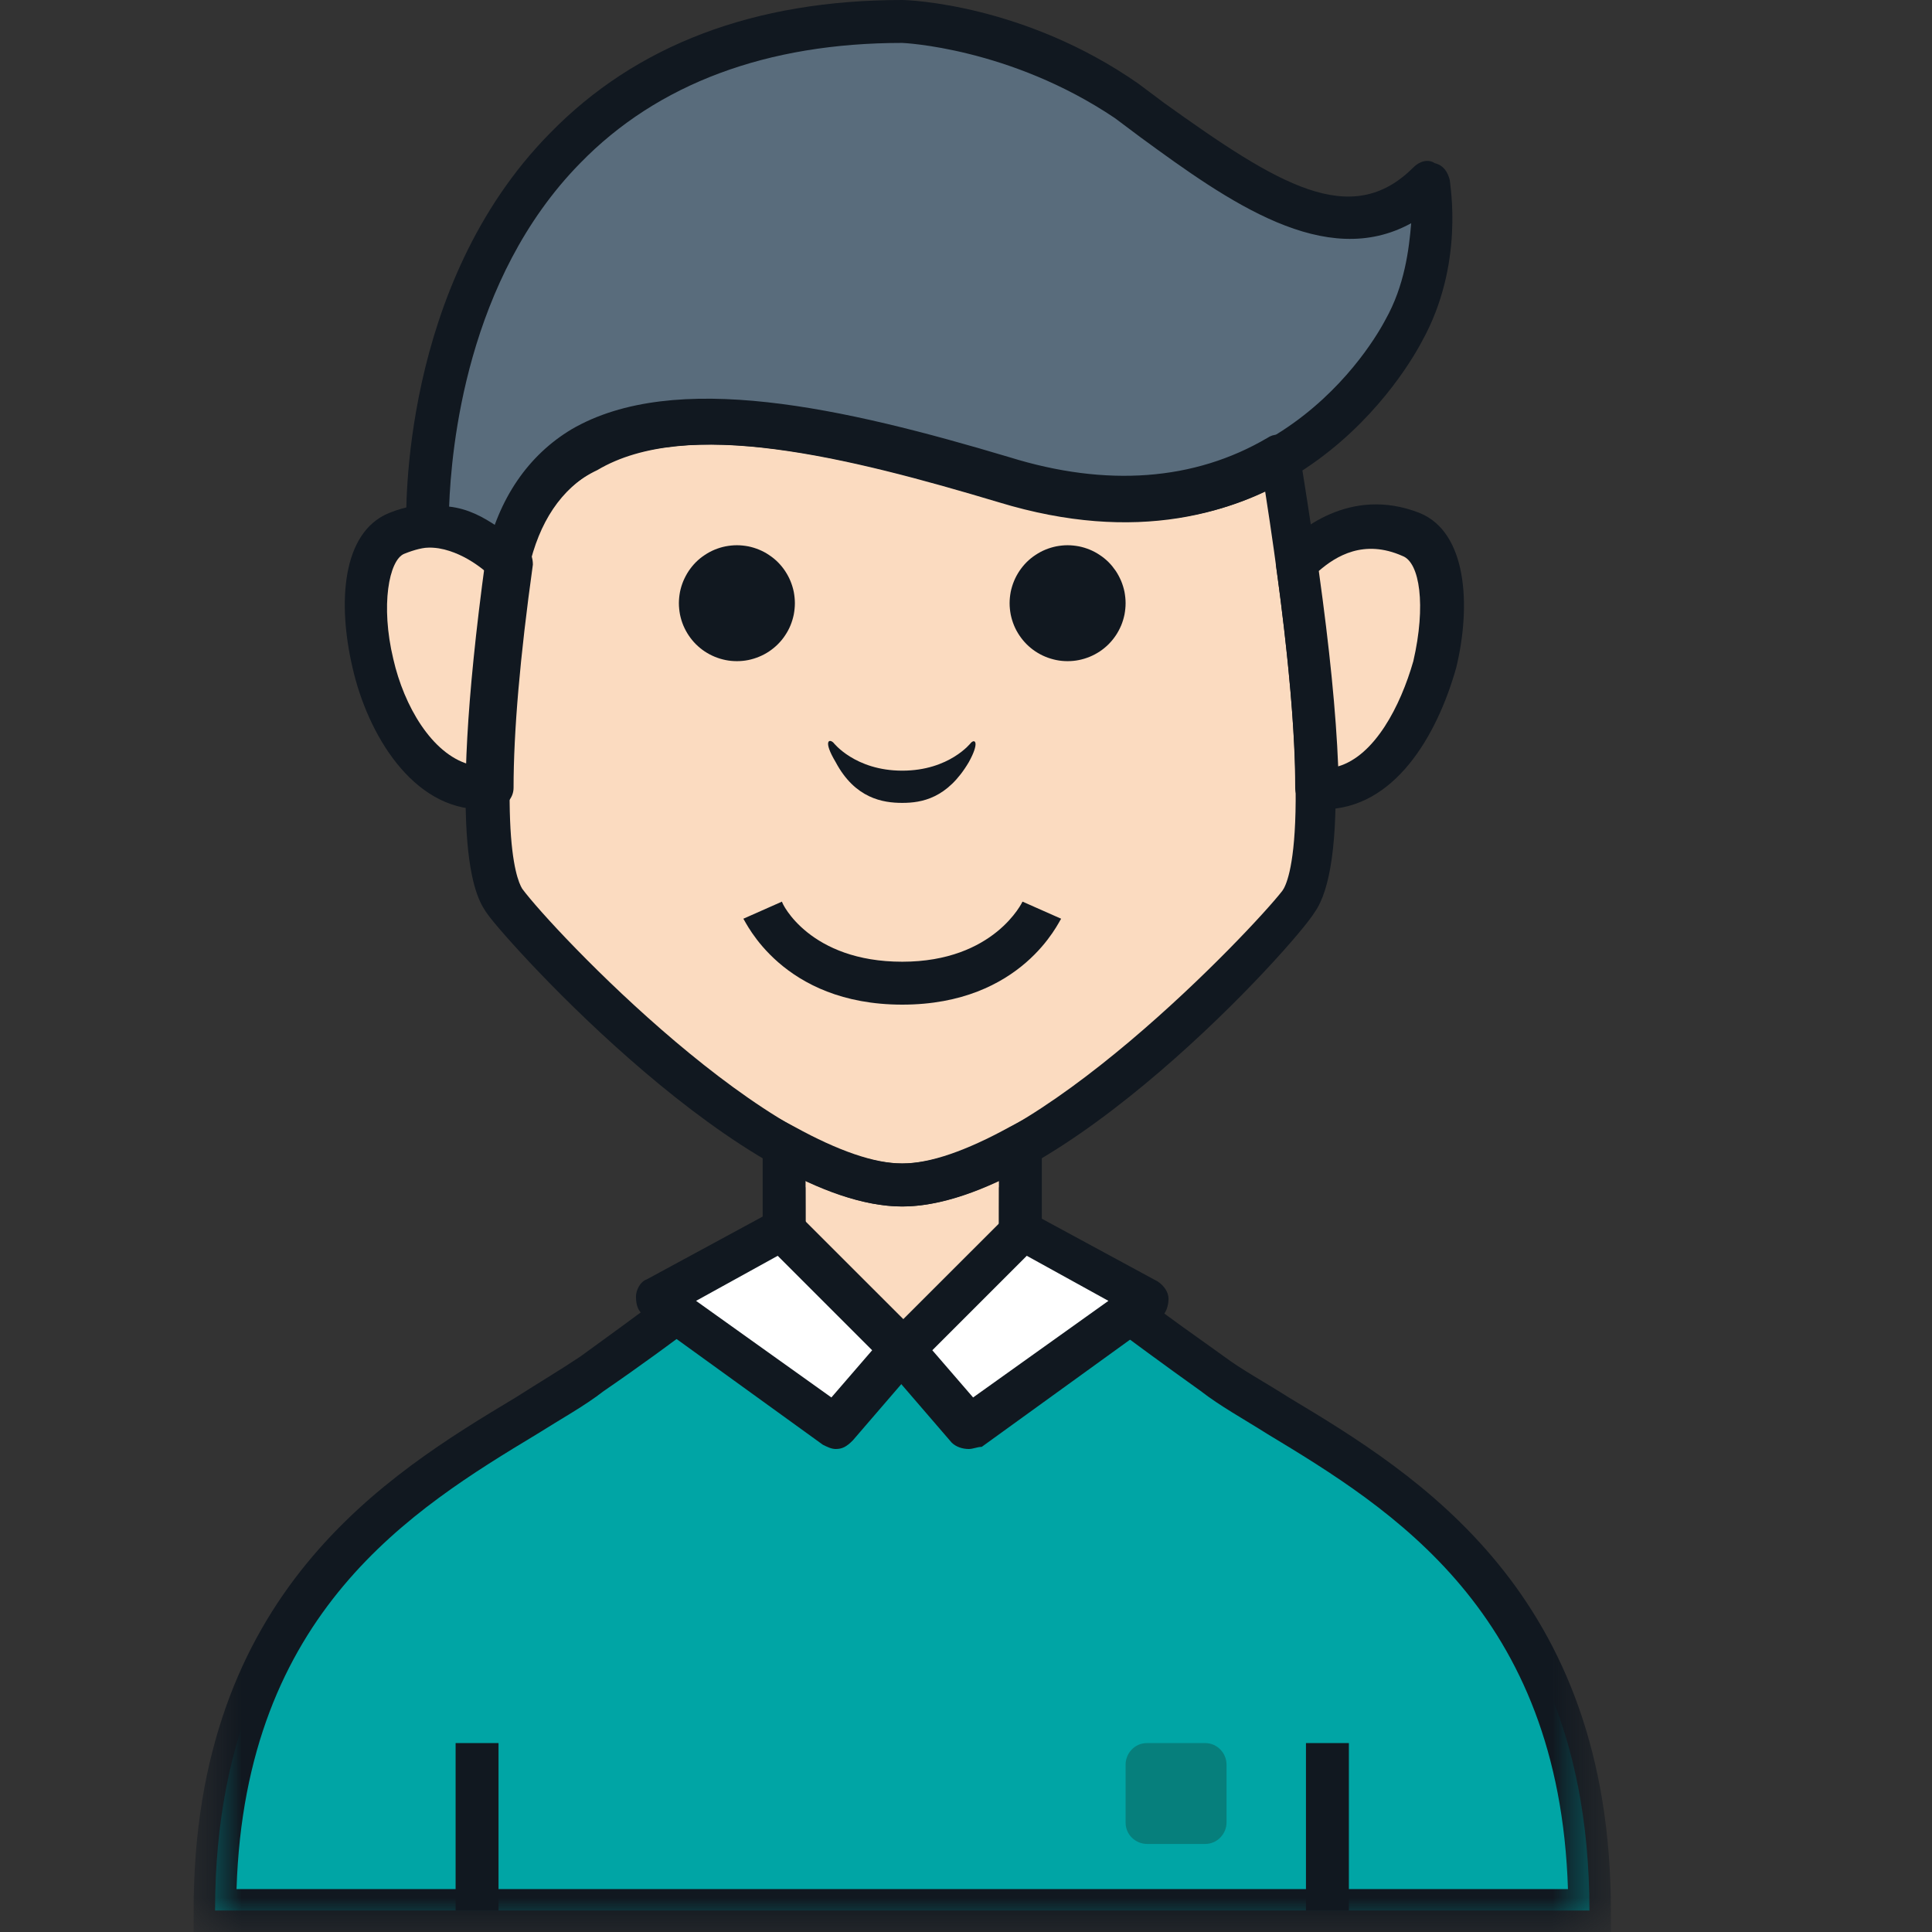 <svg width="28" height="28" viewBox="0 0 28 28" fill="none" xmlns="http://www.w3.org/2000/svg">
<rect x="0" y="0" width="28" height="28" fill="#333333" stroke="none"/>
<g clip-path="url(#clip0_162_2805)">
<path d="M14.57 6.969C11.271 5.973 8.003 5.351 7.35 8.151C6.976 10.796 6.945 12.569 7.318 13.067C7.785 13.689 11.053 17.173 13.076 17.173C15.099 17.173 18.367 13.689 18.834 13.067C19.269 12.476 19.145 10.111 18.553 6.627C17.62 7.187 16.313 7.498 14.57 6.969Z" fill="#FBDBC0"/>
<path d="M11.52 8.742C11.52 8.797 11.514 8.852 11.504 8.906C11.493 8.96 11.477 9.013 11.456 9.064C11.435 9.115 11.409 9.163 11.378 9.209C11.348 9.255 11.313 9.297 11.274 9.336C11.235 9.375 11.192 9.41 11.146 9.441C11.101 9.471 11.052 9.497 11.001 9.518C10.95 9.539 10.898 9.555 10.844 9.566C10.789 9.577 10.735 9.582 10.68 9.582C10.624 9.582 10.57 9.577 10.516 9.566C10.461 9.555 10.409 9.539 10.358 9.518C10.307 9.497 10.259 9.471 10.213 9.441C10.167 9.41 10.124 9.375 10.085 9.336C10.046 9.297 10.012 9.255 9.981 9.209C9.95 9.163 9.925 9.115 9.903 9.064C9.882 9.013 9.866 8.96 9.855 8.906C9.845 8.852 9.839 8.797 9.839 8.742C9.839 8.687 9.845 8.632 9.855 8.578C9.866 8.524 9.882 8.472 9.903 8.421C9.925 8.37 9.95 8.322 9.981 8.275C10.012 8.23 10.046 8.187 10.085 8.148C10.124 8.109 10.167 8.074 10.213 8.044C10.259 8.013 10.307 7.987 10.358 7.966C10.409 7.945 10.461 7.929 10.516 7.918C10.57 7.908 10.624 7.902 10.68 7.902C10.735 7.902 10.789 7.908 10.844 7.918C10.898 7.929 10.95 7.945 11.001 7.966C11.052 7.987 11.101 8.013 11.146 8.044C11.192 8.074 11.235 8.109 11.274 8.148C11.313 8.187 11.348 8.23 11.378 8.275C11.409 8.322 11.435 8.37 11.456 8.421C11.477 8.472 11.493 8.524 11.504 8.578C11.514 8.632 11.52 8.687 11.52 8.742Z" fill="#111820"/>
<path d="M16.313 8.742C16.313 8.797 16.307 8.852 16.297 8.906C16.286 8.96 16.27 9.013 16.249 9.064C16.227 9.115 16.202 9.163 16.171 9.209C16.14 9.255 16.106 9.297 16.067 9.336C16.028 9.375 15.985 9.41 15.939 9.441C15.893 9.471 15.845 9.497 15.794 9.518C15.743 9.539 15.691 9.555 15.636 9.566C15.582 9.577 15.527 9.582 15.472 9.582C15.417 9.582 15.363 9.577 15.309 9.566C15.255 9.555 15.202 9.539 15.151 9.518C15.1 9.497 15.052 9.471 15.006 9.441C14.96 9.41 14.917 9.375 14.878 9.336C14.839 9.297 14.805 9.255 14.774 9.209C14.743 9.163 14.717 9.115 14.696 9.064C14.675 9.013 14.659 8.96 14.648 8.906C14.638 8.852 14.632 8.797 14.632 8.742C14.632 8.687 14.638 8.632 14.648 8.578C14.659 8.524 14.675 8.472 14.696 8.421C14.717 8.37 14.743 8.322 14.774 8.275C14.805 8.23 14.839 8.187 14.878 8.148C14.917 8.109 14.96 8.074 15.006 8.044C15.052 8.013 15.1 7.987 15.151 7.966C15.202 7.945 15.255 7.929 15.309 7.918C15.363 7.908 15.417 7.902 15.472 7.902C15.527 7.902 15.582 7.908 15.636 7.918C15.691 7.929 15.743 7.945 15.794 7.966C15.845 7.987 15.893 8.013 15.939 8.044C15.985 8.074 16.028 8.109 16.067 8.148C16.106 8.187 16.14 8.23 16.171 8.275C16.202 8.322 16.227 8.37 16.249 8.421C16.27 8.472 16.286 8.524 16.297 8.578C16.307 8.632 16.313 8.687 16.313 8.742Z" fill="#111820"/>
<path d="M14.072 10.765C14.072 10.765 13.761 11.169 13.076 11.169C12.392 11.169 12.08 10.765 12.08 10.765C12.018 10.702 11.925 10.733 12.111 11.045C12.392 11.573 12.796 11.636 13.076 11.636C13.356 11.636 13.73 11.573 14.041 11.045C14.196 10.765 14.134 10.702 14.072 10.765Z" fill="#111820"/>
<path d="M7.35 8.151C7.132 7.933 6.509 7.405 5.7 7.747C4.704 8.151 5.451 11.573 7.038 11.449C7.069 10.578 7.194 9.489 7.35 8.151Z" fill="#FBDBC0"/>
<path d="M18.802 8.151C19.02 7.933 19.642 7.405 20.452 7.747C21.448 8.151 20.701 11.573 19.113 11.449C19.082 10.578 18.958 9.489 18.802 8.151Z" fill="#FBDBC0"/>
<path d="M13.076 17.173C12.547 17.173 11.956 16.955 11.364 16.613V17.858C11.364 18.791 12.142 19.569 13.076 19.569C14.01 19.569 14.788 18.791 14.788 17.858V16.613C14.196 16.924 13.605 17.173 13.076 17.173Z" fill="#FBDBC0"/>
<path d="M6.976 11.729C5.98 11.729 5.327 10.64 5.109 9.675C4.891 8.742 4.953 7.715 5.638 7.435C6.634 7.031 7.412 7.715 7.63 7.933C7.692 7.995 7.723 8.089 7.723 8.182C7.536 9.52 7.443 10.609 7.443 11.418C7.443 11.573 7.319 11.698 7.163 11.729C7.07 11.729 7.007 11.729 6.976 11.729ZM6.26 7.933C6.136 7.933 6.011 7.965 5.856 8.027C5.638 8.12 5.513 8.773 5.7 9.551C5.856 10.236 6.26 10.92 6.79 11.075C6.821 10.298 6.914 9.365 7.07 8.245C6.852 8.12 6.603 7.933 6.26 7.933Z" fill="#111820"/>
<path d="M19.176 11.729C19.145 11.729 19.082 11.729 19.051 11.729C18.895 11.729 18.771 11.573 18.771 11.418C18.771 10.609 18.678 9.52 18.491 8.182C18.491 8.089 18.522 7.995 18.584 7.933C18.802 7.715 19.549 7.031 20.576 7.435C21.261 7.715 21.323 8.773 21.105 9.675C20.825 10.671 20.203 11.729 19.176 11.729ZM19.113 8.275C19.269 9.395 19.363 10.329 19.394 11.107C19.923 10.951 20.296 10.236 20.483 9.582C20.67 8.773 20.576 8.151 20.327 8.058C19.767 7.809 19.363 8.058 19.113 8.275Z" fill="#111820"/>
<path d="M17.557 19.911C15.846 18.667 14.788 17.827 14.788 17.827C14.788 18.76 14.009 19.538 13.076 19.538C12.142 19.538 11.364 18.76 11.364 17.827C11.364 17.827 10.306 18.667 8.594 19.911C6.851 21.155 3.117 22.431 3.117 27.689H23.035C23.035 22.431 19.3 21.155 17.557 19.911Z" fill="#00A5A5"/>
<mask id="mask0_162_2805" style="mask-type:luminance" maskUnits="userSpaceOnUse" x="2" y="17" width="22" height="11">
<path d="M2.8 17.173H23.352V28H2.8V17.173Z" fill="white"/>
</mask>
<g mask="url(#mask0_162_2805)">
<path d="M23.346 28H2.806V27.689C2.806 23.085 5.607 21.373 7.474 20.253C7.816 20.035 8.128 19.849 8.408 19.662C10.088 18.449 11.146 17.609 11.178 17.609L11.675 17.205V17.858C11.675 18.636 12.298 19.258 13.076 19.258C13.854 19.258 14.477 18.636 14.477 17.858V17.205L14.975 17.609C14.975 17.609 16.033 18.449 17.744 19.662C17.993 19.849 18.336 20.035 18.678 20.253C20.545 21.373 23.346 23.085 23.346 27.689V28ZM3.428 27.378H22.724C22.599 23.365 20.172 21.871 18.367 20.782C18.024 20.565 17.682 20.378 17.402 20.16C16.313 19.382 15.504 18.76 15.037 18.418C14.788 19.258 14.01 19.88 13.076 19.88C12.143 19.88 11.364 19.258 11.116 18.418C10.649 18.76 9.839 19.413 8.75 20.16C8.47 20.378 8.128 20.565 7.785 20.782C5.98 21.871 3.553 23.365 3.428 27.378Z" fill="#111820"/>
</g>
<path d="M13.076 19.88C11.956 19.88 11.053 18.978 11.053 17.858V16.085L11.52 16.333C12.142 16.675 12.671 16.862 13.076 16.862C13.48 16.862 14.01 16.675 14.632 16.333L15.099 16.085V17.858C15.099 18.947 14.196 19.88 13.076 19.88ZM11.675 17.111V17.858C11.675 18.636 12.298 19.258 13.076 19.258C13.854 19.258 14.477 18.636 14.477 17.858V17.111C13.947 17.36 13.48 17.485 13.076 17.485C12.671 17.485 12.204 17.36 11.675 17.111Z" fill="#111820"/>
<path d="M6.603 25.262H7.225V27.689H6.603V25.262Z" fill="#111820"/>
<path d="M18.927 25.262H19.549V27.689H18.927V25.262Z" fill="#111820"/>
<path d="M13.076 14.56C11.333 14.56 10.804 13.347 10.773 13.315L11.333 13.067C11.333 13.098 11.738 13.938 13.076 13.938C14.414 13.938 14.819 13.067 14.819 13.067L15.379 13.315C15.348 13.347 14.819 14.56 13.076 14.56Z" fill="#111820"/>
<path d="M20.732 2.644C19.456 3.92 17.9 2.613 16.313 1.493C14.726 0.373 13.076 0.311 13.076 0.311C5.949 0.311 6.198 7.622 6.198 7.622C6.79 7.591 7.194 7.964 7.381 8.151C8.003 5.32 11.302 5.973 14.601 6.969C18.273 8.089 19.985 5.475 20.39 4.791C20.919 3.733 20.732 2.644 20.732 2.644Z" fill="#596C7C"/>
<path d="M7.35 8.462C7.319 8.462 7.319 8.462 7.287 8.462C7.225 8.462 7.194 8.431 7.163 8.4C7.163 8.4 7.163 8.4 7.132 8.369C7.007 8.245 6.634 7.933 6.198 7.933C6.043 7.933 5.918 7.84 5.887 7.685C5.887 7.653 5.887 7.653 5.887 7.622C5.887 7.467 5.793 4.138 7.972 1.929C9.217 0.653 10.928 0 13.076 0C13.169 0 14.85 0.062 16.499 1.213C16.624 1.307 16.748 1.4 16.873 1.493C18.522 2.675 19.581 3.329 20.483 2.427C20.576 2.333 20.701 2.302 20.794 2.365C20.919 2.395 20.981 2.489 21.012 2.613C21.012 2.675 21.23 3.827 20.608 4.947C20.296 5.538 18.46 8.493 14.477 7.28C12.298 6.627 9.933 6.035 8.626 6.813C8.128 7.093 7.816 7.56 7.661 8.245C7.63 8.369 7.505 8.462 7.35 8.462ZM6.509 7.342C6.789 7.373 7.007 7.498 7.194 7.622C7.412 7.031 7.785 6.565 8.314 6.253C9.808 5.382 12.267 5.942 14.663 6.658C18.18 7.715 19.798 5.165 20.078 4.635C20.358 4.138 20.421 3.609 20.452 3.235C19.207 3.92 17.807 2.925 16.531 1.991C16.406 1.898 16.282 1.805 16.157 1.711C14.632 0.685 13.076 0.622 13.076 0.622C11.116 0.622 9.528 1.213 8.408 2.365C6.758 4.045 6.54 6.502 6.509 7.342Z" fill="#111820"/>
<path d="M13.076 17.485C10.804 17.485 7.381 13.689 7.069 13.253C6.914 13.035 6.447 12.413 7.039 8.089V8.058C7.225 7.218 7.661 6.595 8.283 6.222C9.777 5.351 12.236 5.911 14.632 6.627C16.033 7.062 17.309 6.969 18.367 6.347C18.46 6.285 18.554 6.285 18.647 6.347C18.74 6.378 18.802 6.471 18.834 6.565C19.456 10.329 19.518 12.569 19.052 13.222C18.771 13.689 15.348 17.485 13.076 17.485ZM7.661 8.213C7.163 11.947 7.474 12.725 7.568 12.88C8.003 13.471 11.209 16.862 13.076 16.862C14.943 16.862 18.149 13.471 18.584 12.911C18.678 12.787 19.083 11.915 18.336 7.125C17.215 7.653 15.908 7.685 14.508 7.28C12.329 6.627 9.964 6.035 8.657 6.813C8.128 7.062 7.816 7.529 7.661 8.213Z" fill="#111820"/>
<path d="M11.364 17.827L9.528 18.822L12.111 20.689L13.076 19.569L11.364 17.827Z" fill="white"/>
<path d="M14.788 17.827L16.624 18.822L14.041 20.689L13.076 19.569L14.788 17.827Z" fill="white"/>
<path d="M12.111 21C12.049 21 11.987 20.969 11.925 20.938L9.342 19.071C9.248 19.009 9.217 18.915 9.217 18.791C9.217 18.698 9.279 18.573 9.373 18.542L11.209 17.547C11.333 17.485 11.489 17.515 11.582 17.609L13.294 19.32C13.418 19.445 13.418 19.631 13.325 19.755L12.36 20.875C12.267 20.969 12.205 21 12.111 21ZM10.088 18.853L12.049 20.253L12.64 19.569L11.271 18.2L10.088 18.853Z" fill="#111820"/>
<path d="M14.041 21C13.948 21 13.854 20.969 13.792 20.907L12.827 19.787C12.734 19.662 12.734 19.476 12.858 19.351L14.57 17.64C14.663 17.547 14.819 17.515 14.943 17.578L16.78 18.573C16.873 18.636 16.935 18.729 16.935 18.822C16.935 18.916 16.904 19.04 16.811 19.102L14.228 20.969C14.165 20.969 14.103 21 14.041 21ZM13.512 19.569L14.103 20.253L16.064 18.853L14.881 18.2L13.512 19.569Z" fill="#111820"/>
<path d="M17.464 25.262H16.624C16.437 25.262 16.313 25.418 16.313 25.573V26.413C16.313 26.6 16.468 26.724 16.624 26.724H17.464C17.651 26.724 17.776 26.569 17.776 26.413V25.573C17.776 25.418 17.651 25.262 17.464 25.262Z" fill="#067F7C"/>
</g>
<defs>
<clipPath id="clip0_162_2805">
<rect width="28" height="28" fill="white"/>
</clipPath>
</defs>
</svg>
